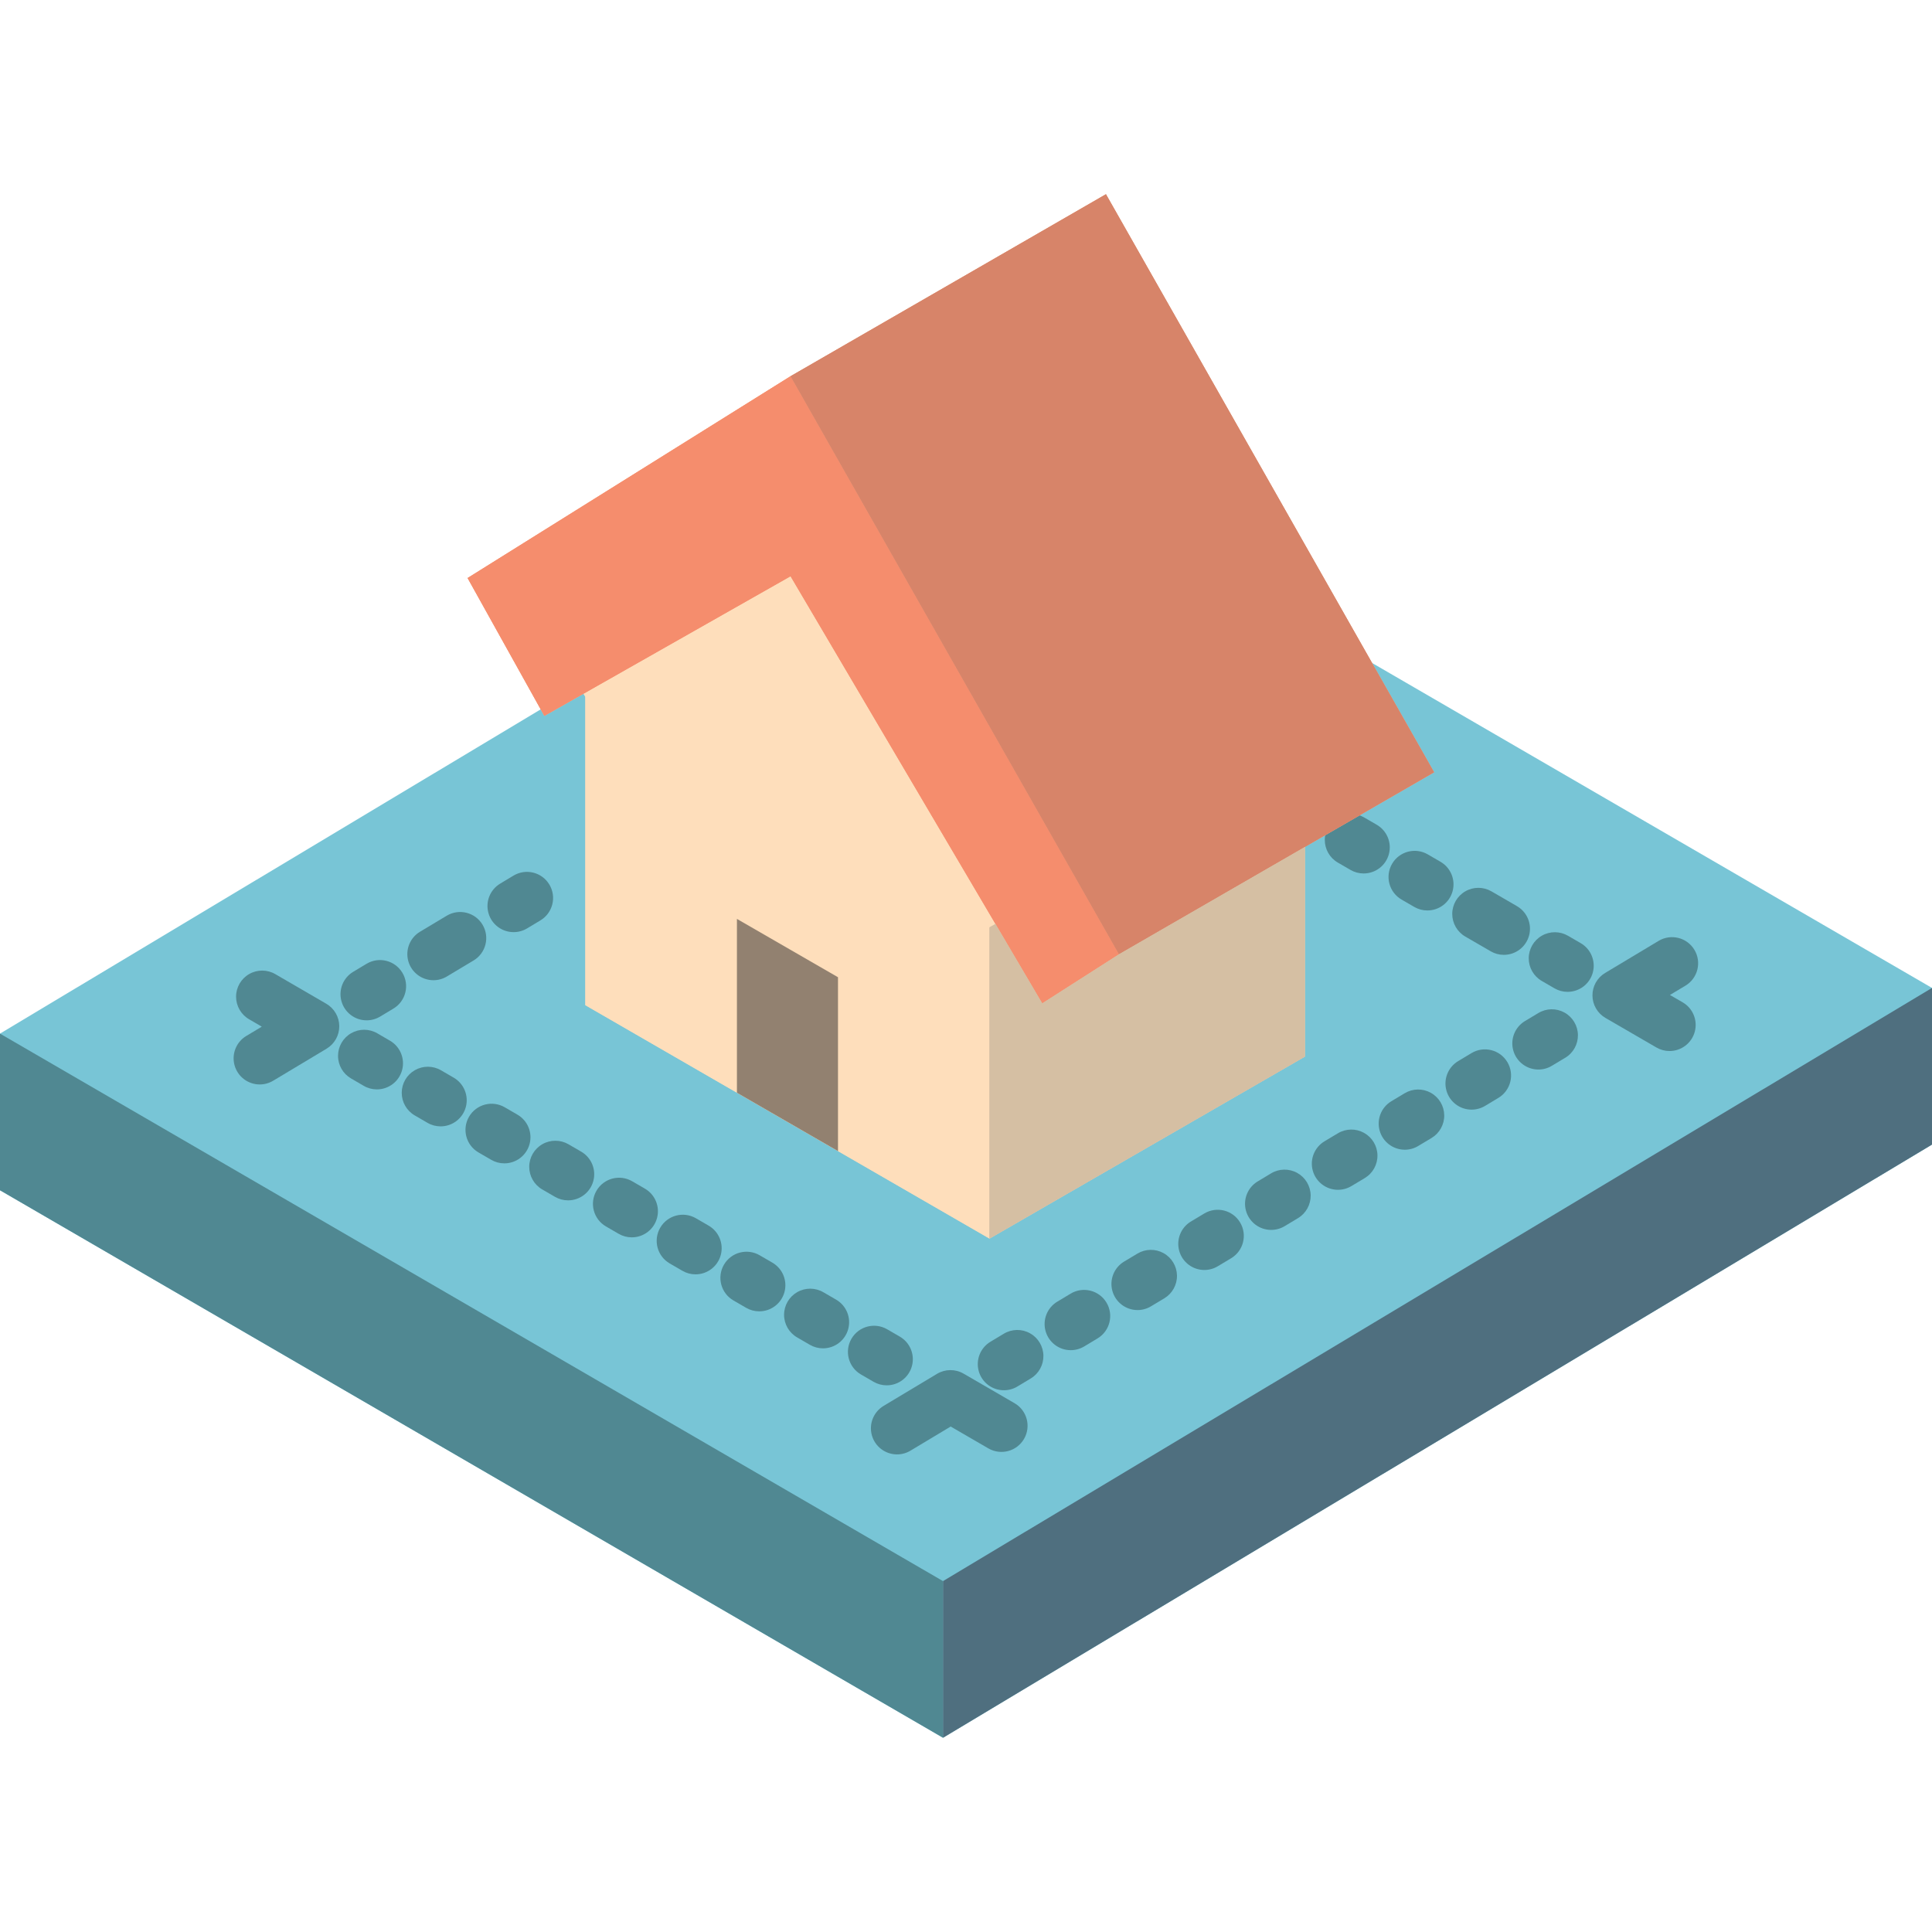 <?xml version="1.0" encoding="iso-8859-1"?>
<!-- Generator: Adobe Illustrator 19.0.0, SVG Export Plug-In . SVG Version: 6.00 Build 0)  -->
<svg version="1.1" id="Capa_1" xmlns="http://www.w3.org/2000/svg" xmlns:xlink="http://www.w3.org/1999/xlink" x="0px" y="0px"
	 viewBox="0 0 505.173 505.173" style="enable-background:new 0 0 505.173 505.173;" xml:space="preserve">
<g>
	<polygon style="fill:#78C5D6;" points="505.173,258.321 505.173,299.281 246.579,454.383 0,311.228 0,270.268 141.38,185.481 
		254.976,113.118 	"/>
	<g>
		<path style="fill:#508892;" d="M231.85,362.231c-1.201,0.001-2.381-0.316-3.42-0.92l-3.333-1.933
			c-3.249-1.898-4.35-6.068-2.462-9.323c1.888-3.255,6.054-4.369,9.315-2.491l3.333,1.933c2.672,1.55,3.971,4.701,3.167,7.683
			C237.646,360.164,234.939,362.235,231.85,362.231L231.85,362.231z"/>
		<path style="fill:#508892;" d="M215.19,352.558c-1.201,0.001-2.381-0.316-3.42-0.92l-3.333-1.933
			c-2.118-1.22-3.423-3.48-3.42-5.924c0.003-2.445,1.312-4.702,3.433-5.917c2.121-1.216,4.73-1.205,6.841,0.028l3.333,1.933
			c2.672,1.55,3.971,4.701,3.167,7.684C220.986,350.491,218.279,352.561,215.19,352.558L215.19,352.558z"/>
		<path style="fill:#508892;" d="M198.523,342.884c-1.201,0.001-2.382-0.316-3.42-0.92l-3.333-1.933
			c-3.262-1.892-4.372-6.071-2.48-9.333c1.893-3.262,6.071-4.372,9.333-2.48l3.333,1.933c2.673,1.55,3.971,4.701,3.167,7.683
			C204.319,340.817,201.613,342.888,198.523,342.884L198.523,342.884z"/>
		<path style="fill:#508892;" d="M181.863,333.211c-1.201,0.001-2.381-0.316-3.42-0.92l-3.333-1.933
			c-3.262-1.892-4.373-6.071-2.48-9.333s6.071-4.372,9.333-2.48l3.333,1.933c2.673,1.55,3.971,4.701,3.167,7.684
			C187.659,331.144,184.952,333.215,181.863,333.211L181.863,333.211z"/>
		<path style="fill:#508892;" d="M165.197,323.538c-1.201,0.001-2.381-0.316-3.42-0.92l-3.333-1.933
			c-3.262-1.893-4.372-6.071-2.48-9.333c1.893-3.262,6.071-4.372,9.333-2.48l3.333,1.933c2.672,1.55,3.971,4.701,3.167,7.683
			S168.286,323.541,165.197,323.538L165.197,323.538z"/>
		<path style="fill:#508892;" d="M148.537,313.864c-1.201,0.001-2.381-0.316-3.42-0.92l-3.333-1.933
			c-2.11-1.224-3.407-3.481-3.402-5.921c0.005-2.44,1.311-4.691,3.427-5.907c2.115-1.215,4.719-1.21,6.829,0.014l3.333,1.933
			c2.672,1.55,3.971,4.701,3.167,7.683S151.626,313.868,148.537,313.864L148.537,313.864z"/>
		<path style="fill:#508892;" d="M131.87,304.191c-1.201,0.001-2.382-0.316-3.42-0.92l-3.333-1.933
			c-3.262-1.892-4.373-6.071-2.48-9.333c1.892-3.262,6.071-4.373,9.333-2.48l3.333,1.933c2.673,1.55,3.971,4.701,3.167,7.684
			C137.666,302.124,134.959,304.195,131.87,304.191L131.87,304.191z"/>
		<path style="fill:#508892;" d="M115.203,294.518c-1.204,0-2.387-0.32-3.427-0.927l-3.327-1.933
			c-2.114-1.224-3.412-3.484-3.406-5.926c0.007-2.442,1.317-4.695,3.438-5.907s4.726-1.2,6.835,0.033l3.327,1.933
			c2.667,1.553,3.961,4.702,3.156,7.681C120.994,292.452,118.289,294.52,115.203,294.518L115.203,294.518z"/>
		<path style="fill:#508892;" d="M98.543,284.851c-1.204,0-2.387-0.32-3.427-0.927l-3.333-1.94
			c-2.108-1.227-3.401-3.485-3.393-5.923c0.008-2.439,1.317-4.688,3.433-5.9c2.116-1.212,4.718-1.203,6.826,0.023l3.333,1.94
			c2.667,1.553,3.961,4.702,3.156,7.681S101.629,284.854,98.543,284.851L98.543,284.851z"/>
		<path style="fill:#508892;" d="M67.917,283.558c-3.07,0.003-5.764-2.043-6.585-5.001c-0.821-2.958,0.433-6.1,3.065-7.679
			l4.053-2.433l-3.32-1.933c-2.111-1.223-3.408-3.479-3.403-5.919c0.005-2.439,1.313-4.69,3.429-5.904
			c2.116-1.213,4.719-1.205,6.827,0.022l13.327,7.74c2.089,1.211,3.382,3.437,3.4,5.852s-1.242,4.659-3.313,5.901l-13.973,8.38
			C70.365,283.221,69.152,283.558,67.917,283.558z"/>
		<path style="fill:#508892;" d="M356.557,228.391c-1.201,0.001-2.381-0.316-3.42-0.92l-3.333-1.933
			c-2.11-1.224-3.407-3.481-3.402-5.921s1.311-4.691,3.427-5.907c2.115-1.215,4.718-1.21,6.829,0.014l3.333,1.933
			c2.672,1.55,3.971,4.701,3.167,7.683S359.646,228.395,356.557,228.391z"/>
		<path style="fill:#508892;" d="M373.223,238.064c-1.201,0.001-2.381-0.316-3.42-0.92l-3.333-1.933
			c-3.262-1.892-4.372-6.071-2.48-9.333c1.892-3.262,6.071-4.373,9.333-2.48l3.333,1.933c2.672,1.55,3.971,4.701,3.167,7.684
			C379.02,235.997,376.313,238.068,373.223,238.064L373.223,238.064z"/>
		<path style="fill:#508892;" d="M393.217,249.671c-1.201,0.001-2.382-0.316-3.42-0.92l-6.667-3.867
			c-2.11-1.224-3.407-3.481-3.402-5.921c0.005-2.44,1.311-4.691,3.427-5.907c2.115-1.215,4.718-1.21,6.829,0.014l6.667,3.867
			c2.672,1.55,3.971,4.701,3.167,7.683C399.013,247.604,396.306,249.675,393.217,249.671L393.217,249.671z"/>
		<path style="fill:#508892;" d="M409.883,259.344c-1.201,0.001-2.382-0.316-3.42-0.92l-3.333-1.933
			c-2.11-1.224-3.407-3.481-3.402-5.921c0.005-2.44,1.311-4.691,3.427-5.907c2.115-1.215,4.718-1.21,6.829,0.014l3.333,1.933
			c2.672,1.55,3.971,4.701,3.167,7.683C415.679,257.277,412.972,259.348,409.883,259.344L409.883,259.344z"/>
		<path style="fill:#508892;" d="M436.543,274.818c-1.201,0.001-2.381-0.316-3.42-0.92l-13.333-7.733
			c-2.089-1.213-3.382-3.44-3.4-5.855c-0.018-2.416,1.242-4.661,3.313-5.905l13.98-8.387c3.233-1.94,7.426-0.893,9.367,2.34
			c1.94,3.233,0.893,7.426-2.34,9.367l-4.06,2.433l3.327,1.927c2.672,1.55,3.971,4.701,3.167,7.683
			C442.339,272.75,439.632,274.821,436.543,274.818L436.543,274.818z"/>
		<path style="fill:#508892;" d="M402.263,279.658c-3.069,0.001-5.762-2.046-6.581-5.003c-0.819-2.958,0.436-6.099,3.068-7.677
			l3.493-2.093c2.092-1.262,4.698-1.309,6.834-0.124c2.136,1.185,3.476,3.421,3.513,5.864c0.037,2.442-1.234,4.718-3.334,5.967
			l-3.493,2.093C404.707,279.322,403.497,279.659,402.263,279.658z"/>
		<path style="fill:#508892;" d="M384.79,290.144c-3.07,0.005-5.766-2.04-6.588-4.998s0.43-6.101,3.062-7.682l3.493-2.1
			c3.233-1.944,7.429-0.899,9.373,2.333s0.899,7.429-2.333,9.373l-3.493,2.1C387.242,289.808,386.028,290.144,384.79,290.144z"/>
		<path style="fill:#508892;" d="M367.323,300.624c-3.069,0.001-5.762-2.046-6.581-5.003c-0.819-2.958,0.436-6.099,3.068-7.677
			l3.493-2.093c2.091-1.253,4.692-1.295,6.822-0.11c2.131,1.185,3.467,3.416,3.507,5.853c0.039,2.437-1.225,4.711-3.316,5.964
			l-3.493,2.093C369.767,300.289,368.557,300.625,367.323,300.624z"/>
		<path style="fill:#508892;" d="M349.85,311.104c-3.072,0.004-5.769-2.044-6.589-5.005s0.439-6.105,3.076-7.682l3.5-2.093
			c2.094-1.253,4.697-1.294,6.828-0.107c2.132,1.187,3.469,3.42,3.507,5.86c0.038,2.44-1.228,4.714-3.321,5.967l-3.5,2.093
			C352.292,310.77,351.083,311.104,349.85,311.104z"/>
		<path style="fill:#508892;" d="M332.384,321.591c-3.07,0.005-5.766-2.04-6.588-4.998c-0.823-2.958,0.43-6.101,3.062-7.682
			l3.493-2.1c2.091-1.262,4.697-1.311,6.835-0.128c2.137,1.182,3.481,3.416,3.523,5.858c0.042,2.442-1.223,4.721-3.318,5.977
			l-3.493,2.1C334.836,321.255,333.621,321.591,332.384,321.591z"/>
		<path style="fill:#508892;" d="M314.917,332.071c-3.069,0.002-5.762-2.046-6.581-5.003c-0.82-2.958,0.436-6.099,3.068-7.677
			l3.493-2.093c3.233-1.937,7.423-0.886,9.36,2.347c1.937,3.233,0.886,7.423-2.347,9.36l-3.493,2.093
			C317.361,331.735,316.15,332.072,314.917,332.071z"/>
		<path style="fill:#508892;" d="M297.443,342.551c-3.069,0.001-5.762-2.046-6.581-5.003c-0.82-2.958,0.436-6.099,3.068-7.677
			l3.493-2.093c2.091-1.253,4.692-1.295,6.822-0.11c2.131,1.185,3.467,3.416,3.507,5.853c0.039,2.437-1.225,4.711-3.316,5.964
			l-3.493,2.093C299.887,342.215,298.677,342.552,297.443,342.551z"/>
		<path style="fill:#508892;" d="M279.977,353.038c-3.07,0.005-5.766-2.04-6.588-4.998c-0.823-2.958,0.43-6.101,3.062-7.682
			l3.493-2.1c3.233-1.944,7.429-0.899,9.373,2.333c1.944,3.233,0.899,7.429-2.333,9.373l-3.493,2.1
			C282.429,352.701,281.214,353.038,279.977,353.038z"/>
		<path style="fill:#508892;" d="M262.503,363.518c-3.07,0.005-5.765-2.04-6.588-4.998c-0.823-2.958,0.43-6.101,3.061-7.682
			l3.493-2.1c2.091-1.262,4.697-1.311,6.835-0.128c2.137,1.182,3.481,3.416,3.523,5.858c0.042,2.442-1.223,4.721-3.318,5.977
			l-3.493,2.1C264.955,363.181,263.741,363.518,262.503,363.518z"/>
		<path style="fill:#508892;" d="M134.303,243.731c-3.07,0.005-5.766-2.04-6.588-4.998c-0.823-2.958,0.43-6.101,3.062-7.682
			l3.493-2.1c3.233-1.944,7.429-0.899,9.373,2.333c1.944,3.233,0.899,7.429-2.333,9.373l-3.493,2.1
			C136.755,243.395,135.541,243.731,134.303,243.731z"/>
		<path style="fill:#508892;" d="M113.337,256.304c-3.069,0.001-5.762-2.046-6.581-5.003c-0.819-2.958,0.436-6.099,3.068-7.677
			l6.987-4.187c3.233-1.937,7.423-0.886,9.36,2.347s0.886,7.423-2.347,9.36l-6.987,4.187
			C115.781,255.969,114.57,256.305,113.337,256.304z"/>
		<path style="fill:#508892;" d="M95.87,266.791c-3.07,0.005-5.766-2.04-6.588-4.998c-0.823-2.958,0.43-6.101,3.062-7.682l3.493-2.1
			c3.233-1.944,7.429-0.899,9.373,2.333c1.944,3.233,0.899,7.429-2.333,9.373l-3.493,2.1
			C98.322,266.455,97.108,266.791,95.87,266.791z"/>
		<path style="fill:#508892;" d="M234.557,380.291c-3.07,0.003-5.764-2.043-6.585-5.001c-0.821-2.958,0.433-6.1,3.065-7.679
			l13.973-8.387c2.132-1.276,4.789-1.297,6.94-0.053l13.333,7.733c3.262,1.892,4.373,6.071,2.48,9.333
			c-1.892,3.262-6.071,4.373-9.333,2.48l-9.847-5.713l-10.52,6.313C237.005,379.955,235.792,380.291,234.557,380.291z"/>
		<polygon style="fill:#508892;" points="246.579,413.423 246.579,454.383 0,311.228 0,270.268 		"/>
	</g>
	<polygon style="fill:#4F6F7F;" points="505.173,258.321 505.173,299.281 246.579,454.383 246.579,413.423 	"/>
	<g>
		<polygon style="fill:#FEDEBB;" points="374.989,201.933 341.197,221.457 341.197,276.275 258.731,323.857 153.054,262.827 
			153.054,182.204 152.576,181.385 142.336,187.187 122.266,151.142 206.711,98.372 289.178,50.79 		"/>
		<polygon style="fill:#FEDEBB;" points="260.301,241.596 258.731,242.483 258.731,323.857 153.054,262.827 153.054,182.204 
			152.576,181.385 206.711,150.665 		"/>
	</g>
	<polygon style="fill:#F58D6D;" points="292.591,249.515 272.521,262.349 260.301,241.596 206.711,150.665 152.576,181.385 
		142.336,187.187 122.266,151.142 206.711,98.372 	"/>
	<polygon style="fill:#D78469;" points="374.989,201.933 341.197,221.457 292.591,249.515 206.711,98.372 289.178,50.79 	"/>
	<polygon style="fill:#D5BFA3;" points="341.197,221.457 341.197,276.275 258.731,323.857 258.731,242.483 260.301,241.596 
		272.521,262.349 292.591,249.515 	"/>
	<polygon style="fill:#928170;" points="219.116,300.988 192.689,285.73 192.689,240.271 219.116,255.522 	"/>
	<polygon style="fill:#F58D6D;" points="292.591,249.515 272.521,262.349 260.301,241.596 206.711,150.665 152.576,181.385 
		142.336,187.187 122.266,151.142 206.711,98.372 	"/>
	<polygon style="fill:#D78469;" points="374.989,201.933 341.197,221.457 292.591,249.515 206.711,98.372 289.178,50.79 	"/>
	<polygon style="fill:#D5BFA3;" points="341.197,221.457 341.197,276.275 258.731,323.857 258.731,242.483 260.301,241.596 
		272.521,262.349 292.591,249.515 	"/>
</g>
<g>
</g>
<g>
</g>
<g>
</g>
<g>
</g>
<g>
</g>
<g>
</g>
<g>
</g>
<g>
</g>
<g>
</g>
<g>
</g>
<g>
</g>
<g>
</g>
<g>
</g>
<g>
</g>
<g>
</g>
</svg>
